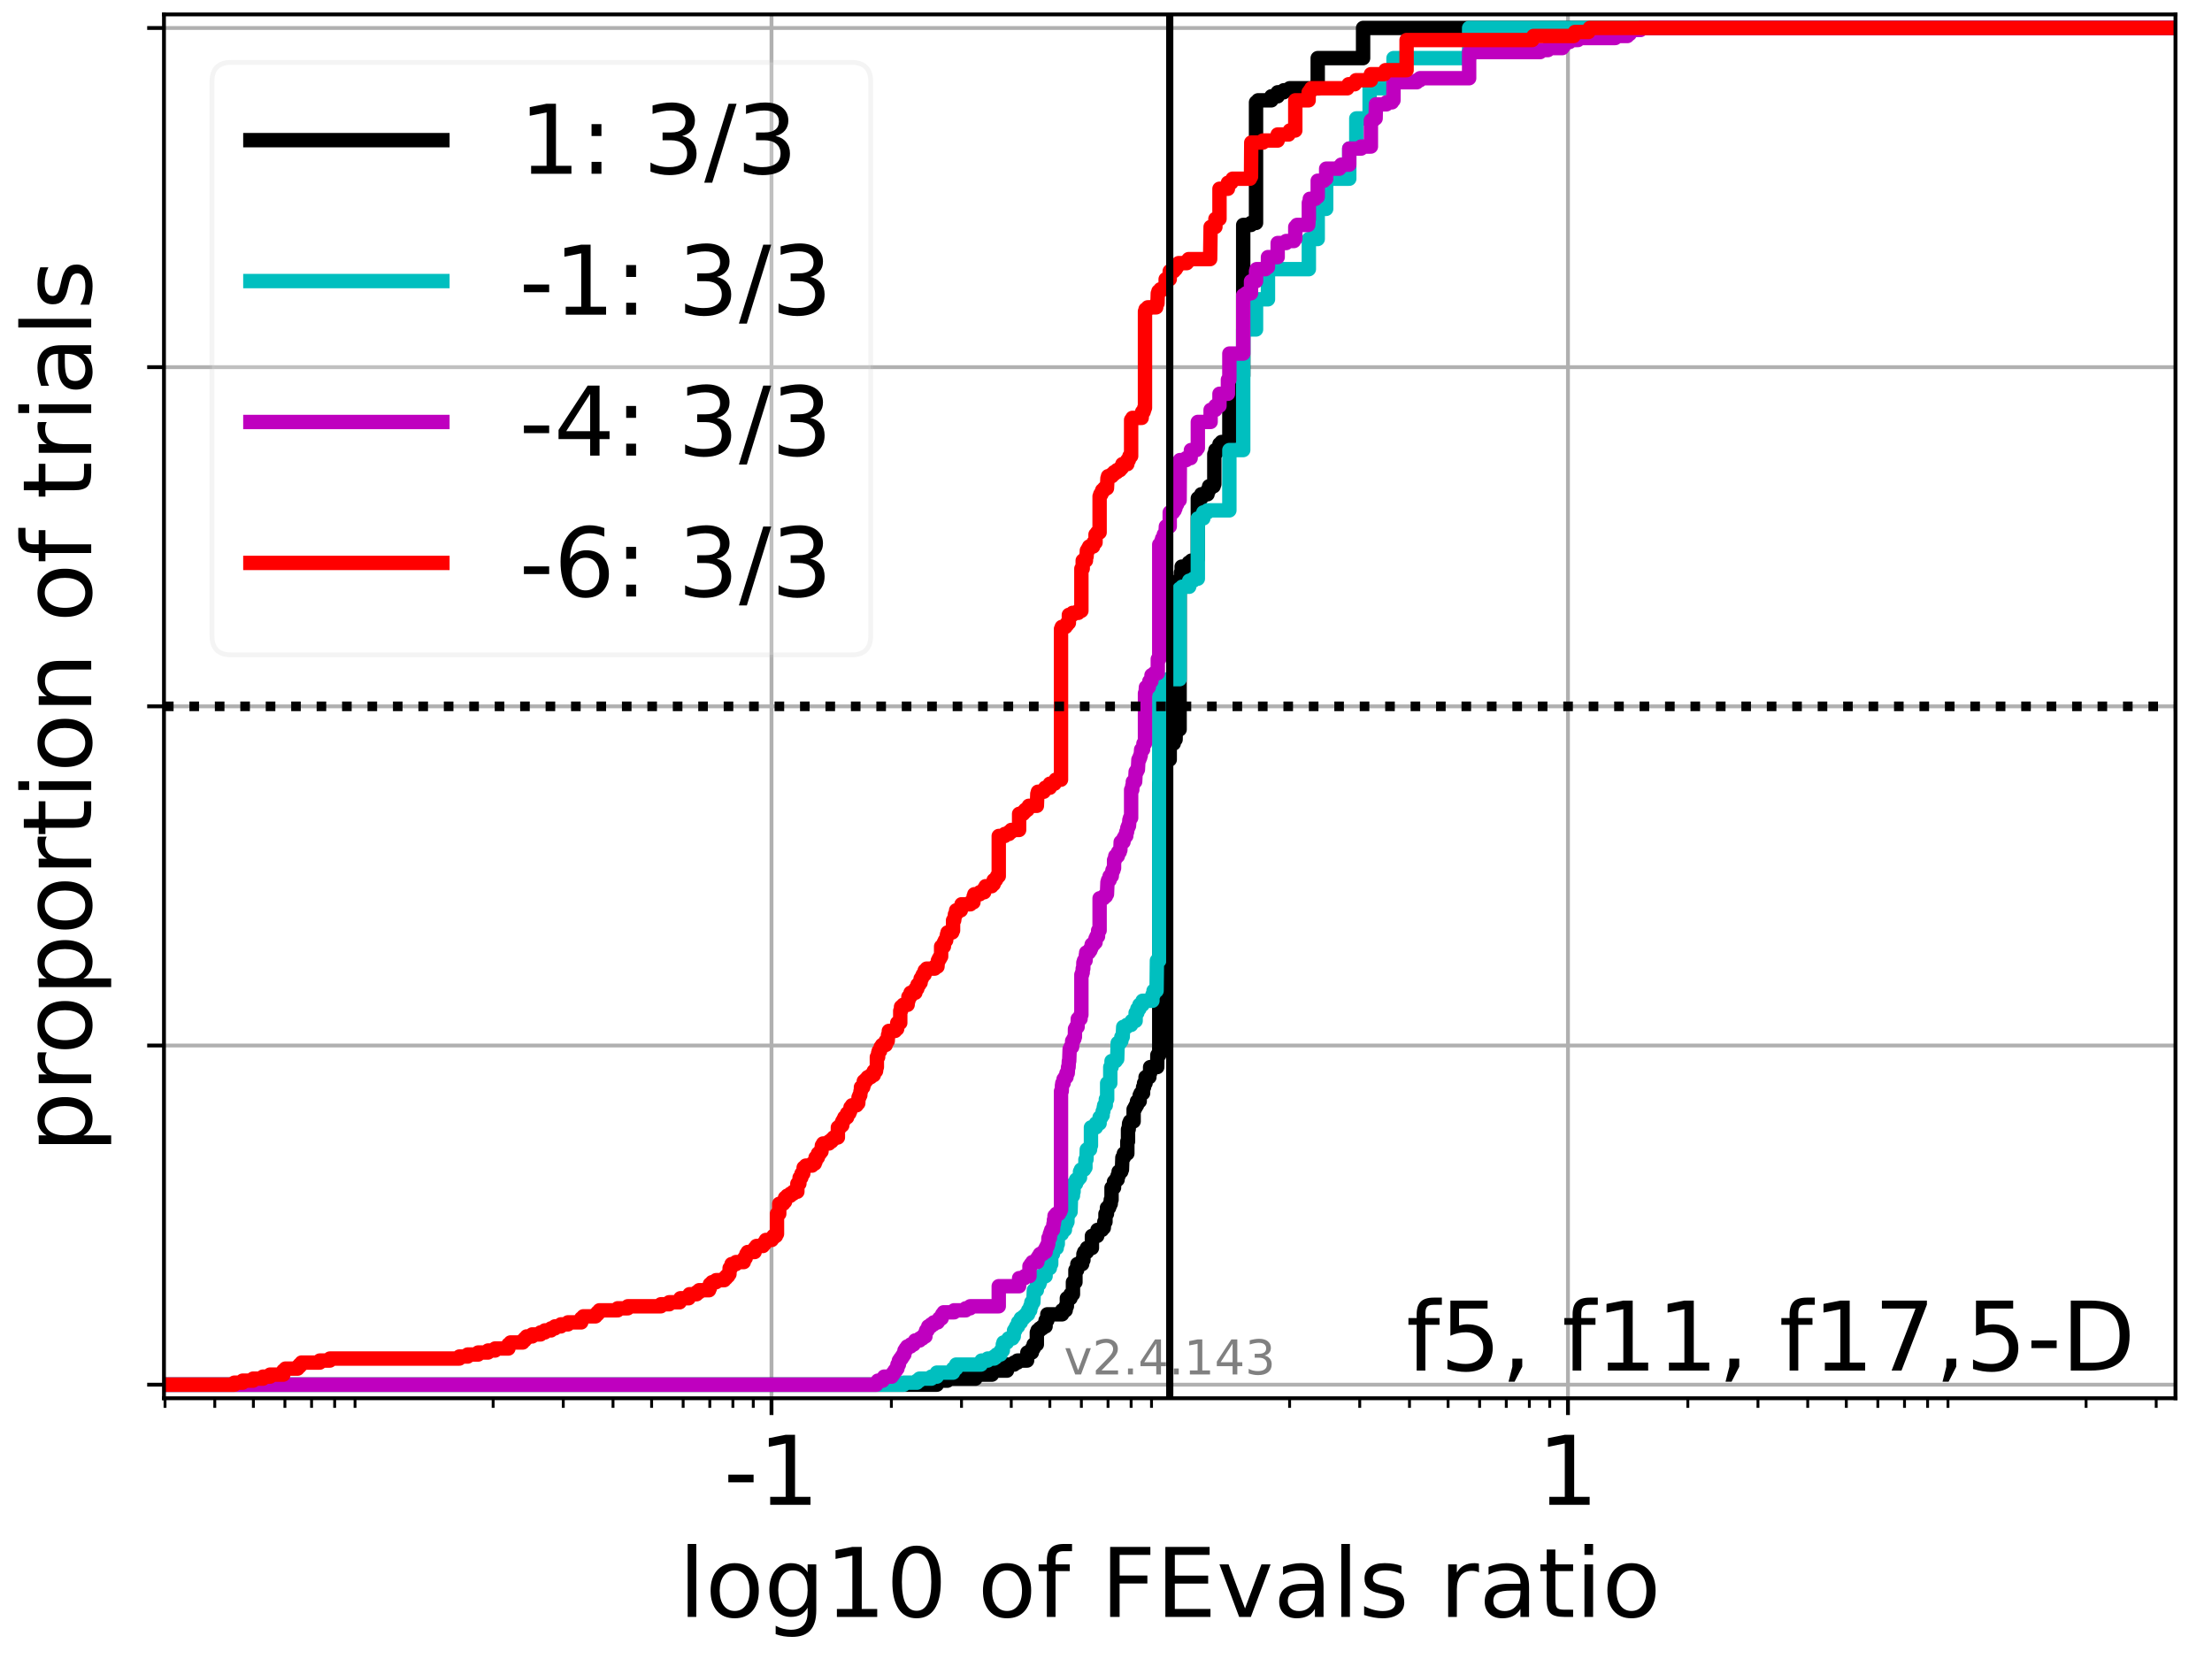 <?xml version="1.0" encoding="utf-8" standalone="no"?>
<!DOCTYPE svg PUBLIC "-//W3C//DTD SVG 1.1//EN"
  "http://www.w3.org/Graphics/SVG/1.1/DTD/svg11.dtd">
<!-- Created with matplotlib (https://matplotlib.org/) -->
<svg height="345.6pt" version="1.1" viewBox="0 0 460.8 345.6" width="460.8pt" xmlns="http://www.w3.org/2000/svg" xmlns:xlink="http://www.w3.org/1999/xlink">
 <defs>
  <style type="text/css">*{stroke-linecap:butt;stroke-linejoin:round;}</style>
 </defs>
 <g id="figure_1">
  <g id="patch_1">
   <path d="M 0 345.6 
L 460.8 345.6 
L 460.8 0 
L 0 0 
z
" style="fill:#ffffff;"/>
  </g>
  <g id="axes_1">
   <g id="patch_2">
    <path d="M 34.16 291.28 
L 453.192 291.28 
L 453.192 3 
L 34.16 3 
z
" style="fill:#ffffff;"/>
   </g>
   <g id="matplotlib.axis_1">
    <g id="xtick_1">
     <g id="line2d_1">
      <path clip-path="url(#p36a6493eab)" d="M 160.716 291.28 
L 160.716 3 
" style="fill:none;stroke:#b0b0b0;stroke-linecap:square;stroke-width:0.8;"/>
     </g>
     <g id="line2d_2">
      <defs>
       <path d="M 0 0 
L 0 3.5 
" id="m9e44e84974" style="stroke:#000000;stroke-width:0.8;"/>
      </defs>
      <g>
       <use style="stroke:#000000;stroke-width:0.8;" x="160.716" xlink:href="#m9e44e84974" y="291.28"/>
      </g>
     </g>
     <g id="text_1">
      <!-- -1 -->
      <g transform="translate(150.746 313.477)scale(0.2 -0.2)">
       <defs>
        <path d="M 4.891 31.391 
L 31.203 31.391 
L 31.203 23.391 
L 4.891 23.391 
z
" id="DejaVuSans-45"/>
        <path d="M 12.406 8.297 
L 28.516 8.297 
L 28.516 63.922 
L 10.984 60.406 
L 10.984 69.391 
L 28.422 72.906 
L 38.281 72.906 
L 38.281 8.297 
L 54.391 8.297 
L 54.391 0 
L 12.406 0 
z
" id="DejaVuSans-49"/>
       </defs>
       <use xlink:href="#DejaVuSans-45"/>
       <use x="36.084" xlink:href="#DejaVuSans-49"/>
      </g>
     </g>
    </g>
    <g id="xtick_2">
     <g id="line2d_3">
      <path clip-path="url(#p36a6493eab)" d="M 326.636 291.28 
L 326.636 3 
" style="fill:none;stroke:#b0b0b0;stroke-linecap:square;stroke-width:0.8;"/>
     </g>
     <g id="line2d_4">
      <g>
       <use style="stroke:#000000;stroke-width:0.8;" x="326.636" xlink:href="#m9e44e84974" y="291.28"/>
      </g>
     </g>
     <g id="text_2">
      <!-- 1 -->
      <g transform="translate(320.273 313.477)scale(0.2 -0.2)">
       <use xlink:href="#DejaVuSans-49"/>
      </g>
     </g>
    </g>
    <g id="xtick_3">
     <g id="line2d_5">
      <defs>
       <path d="M 0 0 
L 0 2 
" id="m0fdc65c77f" style="stroke:#000000;stroke-width:0.6;"/>
      </defs>
      <g>
       <use style="stroke:#000000;stroke-width:0.6;" x="34.378" xlink:href="#m0fdc65c77f" y="291.28"/>
      </g>
     </g>
    </g>
    <g id="xtick_4">
     <g id="line2d_6">
      <g>
       <use style="stroke:#000000;stroke-width:0.6;" x="44.743" xlink:href="#m0fdc65c77f" y="291.28"/>
      </g>
     </g>
    </g>
    <g id="xtick_5">
     <g id="line2d_7">
      <g>
       <use style="stroke:#000000;stroke-width:0.6;" x="52.783" xlink:href="#m0fdc65c77f" y="291.28"/>
      </g>
     </g>
    </g>
    <g id="xtick_6">
     <g id="line2d_8">
      <g>
       <use style="stroke:#000000;stroke-width:0.6;" x="59.352" xlink:href="#m0fdc65c77f" y="291.28"/>
      </g>
     </g>
    </g>
    <g id="xtick_7">
     <g id="line2d_9">
      <g>
       <use style="stroke:#000000;stroke-width:0.6;" x="64.906" xlink:href="#m0fdc65c77f" y="291.28"/>
      </g>
     </g>
    </g>
    <g id="xtick_8">
     <g id="line2d_10">
      <g>
       <use style="stroke:#000000;stroke-width:0.6;" x="69.717" xlink:href="#m0fdc65c77f" y="291.28"/>
      </g>
     </g>
    </g>
    <g id="xtick_9">
     <g id="line2d_11">
      <g>
       <use style="stroke:#000000;stroke-width:0.6;" x="73.96" xlink:href="#m0fdc65c77f" y="291.28"/>
      </g>
     </g>
    </g>
    <g id="xtick_10">
     <g id="line2d_12">
      <g>
       <use style="stroke:#000000;stroke-width:0.6;" x="102.73" xlink:href="#m0fdc65c77f" y="291.28"/>
      </g>
     </g>
    </g>
    <g id="xtick_11">
     <g id="line2d_13">
      <g>
       <use style="stroke:#000000;stroke-width:0.6;" x="117.338" xlink:href="#m0fdc65c77f" y="291.28"/>
      </g>
     </g>
    </g>
    <g id="xtick_12">
     <g id="line2d_14">
      <g>
       <use style="stroke:#000000;stroke-width:0.6;" x="127.703" xlink:href="#m0fdc65c77f" y="291.28"/>
      </g>
     </g>
    </g>
    <g id="xtick_13">
     <g id="line2d_15">
      <g>
       <use style="stroke:#000000;stroke-width:0.6;" x="135.743" xlink:href="#m0fdc65c77f" y="291.28"/>
      </g>
     </g>
    </g>
    <g id="xtick_14">
     <g id="line2d_16">
      <g>
       <use style="stroke:#000000;stroke-width:0.6;" x="142.312" xlink:href="#m0fdc65c77f" y="291.28"/>
      </g>
     </g>
    </g>
    <g id="xtick_15">
     <g id="line2d_17">
      <g>
       <use style="stroke:#000000;stroke-width:0.6;" x="147.865" xlink:href="#m0fdc65c77f" y="291.28"/>
      </g>
     </g>
    </g>
    <g id="xtick_16">
     <g id="line2d_18">
      <g>
       <use style="stroke:#000000;stroke-width:0.6;" x="152.676" xlink:href="#m0fdc65c77f" y="291.28"/>
      </g>
     </g>
    </g>
    <g id="xtick_17">
     <g id="line2d_19">
      <g>
       <use style="stroke:#000000;stroke-width:0.6;" x="156.92" xlink:href="#m0fdc65c77f" y="291.28"/>
      </g>
     </g>
    </g>
    <g id="xtick_18">
     <g id="line2d_20">
      <g>
       <use style="stroke:#000000;stroke-width:0.6;" x="185.69" xlink:href="#m0fdc65c77f" y="291.28"/>
      </g>
     </g>
    </g>
    <g id="xtick_19">
     <g id="line2d_21">
      <g>
       <use style="stroke:#000000;stroke-width:0.6;" x="200.298" xlink:href="#m0fdc65c77f" y="291.28"/>
      </g>
     </g>
    </g>
    <g id="xtick_20">
     <g id="line2d_22">
      <g>
       <use style="stroke:#000000;stroke-width:0.6;" x="210.663" xlink:href="#m0fdc65c77f" y="291.28"/>
      </g>
     </g>
    </g>
    <g id="xtick_21">
     <g id="line2d_23">
      <g>
       <use style="stroke:#000000;stroke-width:0.6;" x="218.703" xlink:href="#m0fdc65c77f" y="291.28"/>
      </g>
     </g>
    </g>
    <g id="xtick_22">
     <g id="line2d_24">
      <g>
       <use style="stroke:#000000;stroke-width:0.6;" x="225.271" xlink:href="#m0fdc65c77f" y="291.28"/>
      </g>
     </g>
    </g>
    <g id="xtick_23">
     <g id="line2d_25">
      <g>
       <use style="stroke:#000000;stroke-width:0.6;" x="230.825" xlink:href="#m0fdc65c77f" y="291.28"/>
      </g>
     </g>
    </g>
    <g id="xtick_24">
     <g id="line2d_26">
      <g>
       <use style="stroke:#000000;stroke-width:0.6;" x="235.636" xlink:href="#m0fdc65c77f" y="291.28"/>
      </g>
     </g>
    </g>
    <g id="xtick_25">
     <g id="line2d_27">
      <g>
       <use style="stroke:#000000;stroke-width:0.6;" x="239.88" xlink:href="#m0fdc65c77f" y="291.28"/>
      </g>
     </g>
    </g>
    <g id="xtick_26">
     <g id="line2d_28">
      <g>
       <use style="stroke:#000000;stroke-width:0.6;" x="268.649" xlink:href="#m0fdc65c77f" y="291.28"/>
      </g>
     </g>
    </g>
    <g id="xtick_27">
     <g id="line2d_29">
      <g>
       <use style="stroke:#000000;stroke-width:0.6;" x="283.258" xlink:href="#m0fdc65c77f" y="291.28"/>
      </g>
     </g>
    </g>
    <g id="xtick_28">
     <g id="line2d_30">
      <g>
       <use style="stroke:#000000;stroke-width:0.6;" x="293.623" xlink:href="#m0fdc65c77f" y="291.28"/>
      </g>
     </g>
    </g>
    <g id="xtick_29">
     <g id="line2d_31">
      <g>
       <use style="stroke:#000000;stroke-width:0.6;" x="301.662" xlink:href="#m0fdc65c77f" y="291.28"/>
      </g>
     </g>
    </g>
    <g id="xtick_30">
     <g id="line2d_32">
      <g>
       <use style="stroke:#000000;stroke-width:0.6;" x="308.231" xlink:href="#m0fdc65c77f" y="291.28"/>
      </g>
     </g>
    </g>
    <g id="xtick_31">
     <g id="line2d_33">
      <g>
       <use style="stroke:#000000;stroke-width:0.6;" x="313.785" xlink:href="#m0fdc65c77f" y="291.28"/>
      </g>
     </g>
    </g>
    <g id="xtick_32">
     <g id="line2d_34">
      <g>
       <use style="stroke:#000000;stroke-width:0.6;" x="318.596" xlink:href="#m0fdc65c77f" y="291.28"/>
      </g>
     </g>
    </g>
    <g id="xtick_33">
     <g id="line2d_35">
      <g>
       <use style="stroke:#000000;stroke-width:0.6;" x="322.84" xlink:href="#m0fdc65c77f" y="291.28"/>
      </g>
     </g>
    </g>
    <g id="xtick_34">
     <g id="line2d_36">
      <g>
       <use style="stroke:#000000;stroke-width:0.6;" x="351.609" xlink:href="#m0fdc65c77f" y="291.28"/>
      </g>
     </g>
    </g>
    <g id="xtick_35">
     <g id="line2d_37">
      <g>
       <use style="stroke:#000000;stroke-width:0.6;" x="366.218" xlink:href="#m0fdc65c77f" y="291.28"/>
      </g>
     </g>
    </g>
    <g id="xtick_36">
     <g id="line2d_38">
      <g>
       <use style="stroke:#000000;stroke-width:0.6;" x="376.583" xlink:href="#m0fdc65c77f" y="291.28"/>
      </g>
     </g>
    </g>
    <g id="xtick_37">
     <g id="line2d_39">
      <g>
       <use style="stroke:#000000;stroke-width:0.6;" x="384.622" xlink:href="#m0fdc65c77f" y="291.28"/>
      </g>
     </g>
    </g>
    <g id="xtick_38">
     <g id="line2d_40">
      <g>
       <use style="stroke:#000000;stroke-width:0.6;" x="391.191" xlink:href="#m0fdc65c77f" y="291.28"/>
      </g>
     </g>
    </g>
    <g id="xtick_39">
     <g id="line2d_41">
      <g>
       <use style="stroke:#000000;stroke-width:0.6;" x="396.745" xlink:href="#m0fdc65c77f" y="291.28"/>
      </g>
     </g>
    </g>
    <g id="xtick_40">
     <g id="line2d_42">
      <g>
       <use style="stroke:#000000;stroke-width:0.6;" x="401.556" xlink:href="#m0fdc65c77f" y="291.28"/>
      </g>
     </g>
    </g>
    <g id="xtick_41">
     <g id="line2d_43">
      <g>
       <use style="stroke:#000000;stroke-width:0.6;" x="405.8" xlink:href="#m0fdc65c77f" y="291.28"/>
      </g>
     </g>
    </g>
    <g id="xtick_42">
     <g id="line2d_44">
      <g>
       <use style="stroke:#000000;stroke-width:0.6;" x="434.569" xlink:href="#m0fdc65c77f" y="291.28"/>
      </g>
     </g>
    </g>
    <g id="xtick_43">
     <g id="line2d_45">
      <g>
       <use style="stroke:#000000;stroke-width:0.6;" x="449.178" xlink:href="#m0fdc65c77f" y="291.28"/>
      </g>
     </g>
    </g>
    <g id="text_3">
     <!-- log10 of FEvals ratio -->
     <g transform="translate(141.371 336.833)scale(0.2 -0.2)">
      <defs>
       <path d="M 9.422 75.984 
L 18.406 75.984 
L 18.406 0 
L 9.422 0 
z
" id="DejaVuSans-108"/>
       <path d="M 30.609 48.391 
Q 23.391 48.391 19.188 42.75 
Q 14.984 37.109 14.984 27.297 
Q 14.984 17.484 19.156 11.844 
Q 23.344 6.203 30.609 6.203 
Q 37.797 6.203 41.984 11.859 
Q 46.188 17.531 46.188 27.297 
Q 46.188 37.016 41.984 42.703 
Q 37.797 48.391 30.609 48.391 
z
M 30.609 56 
Q 42.328 56 49.016 48.375 
Q 55.719 40.766 55.719 27.297 
Q 55.719 13.875 49.016 6.219 
Q 42.328 -1.422 30.609 -1.422 
Q 18.844 -1.422 12.172 6.219 
Q 5.516 13.875 5.516 27.297 
Q 5.516 40.766 12.172 48.375 
Q 18.844 56 30.609 56 
z
" id="DejaVuSans-111"/>
       <path d="M 45.406 27.984 
Q 45.406 37.75 41.375 43.109 
Q 37.359 48.484 30.078 48.484 
Q 22.859 48.484 18.828 43.109 
Q 14.797 37.75 14.797 27.984 
Q 14.797 18.266 18.828 12.891 
Q 22.859 7.516 30.078 7.516 
Q 37.359 7.516 41.375 12.891 
Q 45.406 18.266 45.406 27.984 
z
M 54.391 6.781 
Q 54.391 -7.172 48.188 -13.984 
Q 42 -20.797 29.203 -20.797 
Q 24.469 -20.797 20.266 -20.094 
Q 16.062 -19.391 12.109 -17.922 
L 12.109 -9.188 
Q 16.062 -11.328 19.922 -12.344 
Q 23.781 -13.375 27.781 -13.375 
Q 36.625 -13.375 41.016 -8.766 
Q 45.406 -4.156 45.406 5.172 
L 45.406 9.625 
Q 42.625 4.781 38.281 2.391 
Q 33.938 0 27.875 0 
Q 17.828 0 11.672 7.656 
Q 5.516 15.328 5.516 27.984 
Q 5.516 40.672 11.672 48.328 
Q 17.828 56 27.875 56 
Q 33.938 56 38.281 53.609 
Q 42.625 51.219 45.406 46.391 
L 45.406 54.688 
L 54.391 54.688 
z
" id="DejaVuSans-103"/>
       <path d="M 31.781 66.406 
Q 24.172 66.406 20.328 58.906 
Q 16.5 51.422 16.5 36.375 
Q 16.5 21.391 20.328 13.891 
Q 24.172 6.391 31.781 6.391 
Q 39.453 6.391 43.281 13.891 
Q 47.125 21.391 47.125 36.375 
Q 47.125 51.422 43.281 58.906 
Q 39.453 66.406 31.781 66.406 
z
M 31.781 74.219 
Q 44.047 74.219 50.516 64.516 
Q 56.984 54.828 56.984 36.375 
Q 56.984 17.969 50.516 8.266 
Q 44.047 -1.422 31.781 -1.422 
Q 19.531 -1.422 13.062 8.266 
Q 6.594 17.969 6.594 36.375 
Q 6.594 54.828 13.062 64.516 
Q 19.531 74.219 31.781 74.219 
z
" id="DejaVuSans-48"/>
       <path id="DejaVuSans-32"/>
       <path d="M 37.109 75.984 
L 37.109 68.5 
L 28.516 68.5 
Q 23.688 68.5 21.797 66.547 
Q 19.922 64.594 19.922 59.516 
L 19.922 54.688 
L 34.719 54.688 
L 34.719 47.703 
L 19.922 47.703 
L 19.922 0 
L 10.891 0 
L 10.891 47.703 
L 2.297 47.703 
L 2.297 54.688 
L 10.891 54.688 
L 10.891 58.5 
Q 10.891 67.625 15.141 71.797 
Q 19.391 75.984 28.609 75.984 
z
" id="DejaVuSans-102"/>
       <path d="M 9.812 72.906 
L 51.703 72.906 
L 51.703 64.594 
L 19.672 64.594 
L 19.672 43.109 
L 48.578 43.109 
L 48.578 34.812 
L 19.672 34.812 
L 19.672 0 
L 9.812 0 
z
" id="DejaVuSans-70"/>
       <path d="M 9.812 72.906 
L 55.906 72.906 
L 55.906 64.594 
L 19.672 64.594 
L 19.672 43.016 
L 54.391 43.016 
L 54.391 34.719 
L 19.672 34.719 
L 19.672 8.297 
L 56.781 8.297 
L 56.781 0 
L 9.812 0 
z
" id="DejaVuSans-69"/>
       <path d="M 2.984 54.688 
L 12.5 54.688 
L 29.594 8.797 
L 46.688 54.688 
L 56.203 54.688 
L 35.688 0 
L 23.484 0 
z
" id="DejaVuSans-118"/>
       <path d="M 34.281 27.484 
Q 23.391 27.484 19.188 25 
Q 14.984 22.516 14.984 16.5 
Q 14.984 11.719 18.141 8.906 
Q 21.297 6.109 26.703 6.109 
Q 34.188 6.109 38.703 11.406 
Q 43.219 16.703 43.219 25.484 
L 43.219 27.484 
z
M 52.203 31.203 
L 52.203 0 
L 43.219 0 
L 43.219 8.297 
Q 40.141 3.328 35.547 0.953 
Q 30.953 -1.422 24.312 -1.422 
Q 15.922 -1.422 10.953 3.297 
Q 6 8.016 6 15.922 
Q 6 25.141 12.172 29.828 
Q 18.359 34.516 30.609 34.516 
L 43.219 34.516 
L 43.219 35.406 
Q 43.219 41.609 39.141 45 
Q 35.062 48.391 27.688 48.391 
Q 23 48.391 18.547 47.266 
Q 14.109 46.141 10.016 43.891 
L 10.016 52.203 
Q 14.938 54.109 19.578 55.047 
Q 24.219 56 28.609 56 
Q 40.484 56 46.344 49.844 
Q 52.203 43.703 52.203 31.203 
z
" id="DejaVuSans-97"/>
       <path d="M 44.281 53.078 
L 44.281 44.578 
Q 40.484 46.531 36.375 47.5 
Q 32.281 48.484 27.875 48.484 
Q 21.188 48.484 17.844 46.438 
Q 14.5 44.391 14.5 40.281 
Q 14.5 37.156 16.891 35.375 
Q 19.281 33.594 26.516 31.984 
L 29.594 31.297 
Q 39.156 29.25 43.188 25.516 
Q 47.219 21.781 47.219 15.094 
Q 47.219 7.469 41.188 3.016 
Q 35.156 -1.422 24.609 -1.422 
Q 20.219 -1.422 15.453 -0.562 
Q 10.688 0.297 5.422 2 
L 5.422 11.281 
Q 10.406 8.688 15.234 7.391 
Q 20.062 6.109 24.812 6.109 
Q 31.156 6.109 34.562 8.281 
Q 37.984 10.453 37.984 14.406 
Q 37.984 18.062 35.516 20.016 
Q 33.062 21.969 24.703 23.781 
L 21.578 24.516 
Q 13.234 26.266 9.516 29.906 
Q 5.812 33.547 5.812 39.891 
Q 5.812 47.609 11.281 51.797 
Q 16.75 56 26.812 56 
Q 31.781 56 36.172 55.266 
Q 40.578 54.547 44.281 53.078 
z
" id="DejaVuSans-115"/>
       <path d="M 41.109 46.297 
Q 39.594 47.172 37.812 47.578 
Q 36.031 48 33.891 48 
Q 26.266 48 22.188 43.047 
Q 18.109 38.094 18.109 28.812 
L 18.109 0 
L 9.078 0 
L 9.078 54.688 
L 18.109 54.688 
L 18.109 46.188 
Q 20.953 51.172 25.484 53.578 
Q 30.031 56 36.531 56 
Q 37.453 56 38.578 55.875 
Q 39.703 55.766 41.062 55.516 
z
" id="DejaVuSans-114"/>
       <path d="M 18.312 70.219 
L 18.312 54.688 
L 36.812 54.688 
L 36.812 47.703 
L 18.312 47.703 
L 18.312 18.016 
Q 18.312 11.328 20.141 9.422 
Q 21.969 7.516 27.594 7.516 
L 36.812 7.516 
L 36.812 0 
L 27.594 0 
Q 17.188 0 13.234 3.875 
Q 9.281 7.766 9.281 18.016 
L 9.281 47.703 
L 2.688 47.703 
L 2.688 54.688 
L 9.281 54.688 
L 9.281 70.219 
z
" id="DejaVuSans-116"/>
       <path d="M 9.422 54.688 
L 18.406 54.688 
L 18.406 0 
L 9.422 0 
z
M 9.422 75.984 
L 18.406 75.984 
L 18.406 64.594 
L 9.422 64.594 
z
" id="DejaVuSans-105"/>
      </defs>
      <use xlink:href="#DejaVuSans-108"/>
      <use x="27.783" xlink:href="#DejaVuSans-111"/>
      <use x="88.965" xlink:href="#DejaVuSans-103"/>
      <use x="152.441" xlink:href="#DejaVuSans-49"/>
      <use x="216.064" xlink:href="#DejaVuSans-48"/>
      <use x="279.688" xlink:href="#DejaVuSans-32"/>
      <use x="311.475" xlink:href="#DejaVuSans-111"/>
      <use x="372.656" xlink:href="#DejaVuSans-102"/>
      <use x="407.861" xlink:href="#DejaVuSans-32"/>
      <use x="439.648" xlink:href="#DejaVuSans-70"/>
      <use x="497.168" xlink:href="#DejaVuSans-69"/>
      <use x="560.352" xlink:href="#DejaVuSans-118"/>
      <use x="619.531" xlink:href="#DejaVuSans-97"/>
      <use x="680.811" xlink:href="#DejaVuSans-108"/>
      <use x="708.594" xlink:href="#DejaVuSans-115"/>
      <use x="760.693" xlink:href="#DejaVuSans-32"/>
      <use x="792.48" xlink:href="#DejaVuSans-114"/>
      <use x="833.594" xlink:href="#DejaVuSans-97"/>
      <use x="894.873" xlink:href="#DejaVuSans-116"/>
      <use x="934.082" xlink:href="#DejaVuSans-105"/>
      <use x="961.865" xlink:href="#DejaVuSans-111"/>
     </g>
    </g>
   </g>
   <g id="matplotlib.axis_2">
    <g id="ytick_1">
     <g id="line2d_46">
      <path clip-path="url(#p36a6493eab)" d="M 34.16 288.454 
L 453.192 288.454 
" style="fill:none;stroke:#b0b0b0;stroke-linecap:square;stroke-width:0.8;"/>
     </g>
     <g id="line2d_47">
      <defs>
       <path d="M 0 0 
L -3.5 0 
" id="mc470fafaa5" style="stroke:#000000;stroke-width:0.8;"/>
      </defs>
      <g>
       <use style="stroke:#000000;stroke-width:0.8;" x="34.16" xlink:href="#mc470fafaa5" y="288.454"/>
      </g>
     </g>
    </g>
    <g id="ytick_2">
     <g id="line2d_48">
      <path clip-path="url(#p36a6493eab)" d="M 34.16 217.797 
L 453.192 217.797 
" style="fill:none;stroke:#b0b0b0;stroke-linecap:square;stroke-width:0.8;"/>
     </g>
     <g id="line2d_49">
      <g>
       <use style="stroke:#000000;stroke-width:0.8;" x="34.16" xlink:href="#mc470fafaa5" y="217.797"/>
      </g>
     </g>
    </g>
    <g id="ytick_3">
     <g id="line2d_50">
      <path clip-path="url(#p36a6493eab)" d="M 34.16 147.14 
L 453.192 147.14 
" style="fill:none;stroke:#b0b0b0;stroke-linecap:square;stroke-width:0.8;"/>
     </g>
     <g id="line2d_51">
      <g>
       <use style="stroke:#000000;stroke-width:0.8;" x="34.16" xlink:href="#mc470fafaa5" y="147.14"/>
      </g>
     </g>
    </g>
    <g id="ytick_4">
     <g id="line2d_52">
      <path clip-path="url(#p36a6493eab)" d="M 34.16 76.483 
L 453.192 76.483 
" style="fill:none;stroke:#b0b0b0;stroke-linecap:square;stroke-width:0.8;"/>
     </g>
     <g id="line2d_53">
      <g>
       <use style="stroke:#000000;stroke-width:0.8;" x="34.16" xlink:href="#mc470fafaa5" y="76.483"/>
      </g>
     </g>
    </g>
    <g id="ytick_5">
     <g id="line2d_54">
      <path clip-path="url(#p36a6493eab)" d="M 34.16 5.826 
L 453.192 5.826 
" style="fill:none;stroke:#b0b0b0;stroke-linecap:square;stroke-width:0.8;"/>
     </g>
     <g id="line2d_55">
      <g>
       <use style="stroke:#000000;stroke-width:0.8;" x="34.16" xlink:href="#mc470fafaa5" y="5.826"/>
      </g>
     </g>
    </g>
    <g id="text_4">
     <!-- proportion of trials -->
     <g transform="translate(19.001 240.146)rotate(-90)scale(0.2 -0.2)">
      <defs>
       <path d="M 18.109 8.203 
L 18.109 -20.797 
L 9.078 -20.797 
L 9.078 54.688 
L 18.109 54.688 
L 18.109 46.391 
Q 20.953 51.266 25.266 53.625 
Q 29.594 56 35.594 56 
Q 45.562 56 51.781 48.094 
Q 58.016 40.188 58.016 27.297 
Q 58.016 14.406 51.781 6.484 
Q 45.562 -1.422 35.594 -1.422 
Q 29.594 -1.422 25.266 0.953 
Q 20.953 3.328 18.109 8.203 
z
M 48.688 27.297 
Q 48.688 37.203 44.609 42.844 
Q 40.531 48.484 33.406 48.484 
Q 26.266 48.484 22.188 42.844 
Q 18.109 37.203 18.109 27.297 
Q 18.109 17.391 22.188 11.75 
Q 26.266 6.109 33.406 6.109 
Q 40.531 6.109 44.609 11.75 
Q 48.688 17.391 48.688 27.297 
z
" id="DejaVuSans-112"/>
       <path d="M 54.891 33.016 
L 54.891 0 
L 45.906 0 
L 45.906 32.719 
Q 45.906 40.484 42.875 44.328 
Q 39.844 48.188 33.797 48.188 
Q 26.516 48.188 22.312 43.547 
Q 18.109 38.922 18.109 30.906 
L 18.109 0 
L 9.078 0 
L 9.078 54.688 
L 18.109 54.688 
L 18.109 46.188 
Q 21.344 51.125 25.703 53.562 
Q 30.078 56 35.797 56 
Q 45.219 56 50.047 50.172 
Q 54.891 44.344 54.891 33.016 
z
" id="DejaVuSans-110"/>
      </defs>
      <use xlink:href="#DejaVuSans-112"/>
      <use x="63.477" xlink:href="#DejaVuSans-114"/>
      <use x="102.34" xlink:href="#DejaVuSans-111"/>
      <use x="163.521" xlink:href="#DejaVuSans-112"/>
      <use x="226.998" xlink:href="#DejaVuSans-111"/>
      <use x="288.18" xlink:href="#DejaVuSans-114"/>
      <use x="329.293" xlink:href="#DejaVuSans-116"/>
      <use x="368.502" xlink:href="#DejaVuSans-105"/>
      <use x="396.285" xlink:href="#DejaVuSans-111"/>
      <use x="457.467" xlink:href="#DejaVuSans-110"/>
      <use x="520.846" xlink:href="#DejaVuSans-32"/>
      <use x="552.633" xlink:href="#DejaVuSans-111"/>
      <use x="613.814" xlink:href="#DejaVuSans-102"/>
      <use x="649.02" xlink:href="#DejaVuSans-32"/>
      <use x="680.807" xlink:href="#DejaVuSans-116"/>
      <use x="720.016" xlink:href="#DejaVuSans-114"/>
      <use x="761.129" xlink:href="#DejaVuSans-105"/>
      <use x="788.912" xlink:href="#DejaVuSans-97"/>
      <use x="850.191" xlink:href="#DejaVuSans-108"/>
      <use x="877.975" xlink:href="#DejaVuSans-115"/>
     </g>
    </g>
   </g>
   <g id="line2d_56">
    <path clip-path="url(#p36a6493eab)" d="M 34.16 288.454 
L 195.165 288.454 
L 195.165 287.616 
L 197.349 287.616 
L 197.349 287.198 
L 203.204 287.198 
L 203.204 286.36 
L 206.638 286.36 
L 206.638 285.523 
L 209.773 285.523 
L 209.773 284.267 
L 211.244 284.267 
L 211.244 283.848 
L 211.958 283.848 
L 211.958 283.429 
L 213.962 283.429 
L 214.017 281.754 
L 214.963 281.754 
L 214.963 280.917 
L 215.327 280.917 
L 215.327 280.08 
L 215.992 280.08 
L 215.992 277.567 
L 216.146 277.567 
L 216.146 277.149 
L 216.591 277.149 
L 216.591 276.73 
L 217.147 276.73 
L 217.147 276.311 
L 217.813 276.311 
L 217.813 275.055 
L 218.177 275.055 
L 218.177 273.799 
L 221.247 273.799 
L 221.247 272.962 
L 222.002 272.962 
L 222.002 272.124 
L 222.249 272.124 
L 222.249 270.449 
L 223.003 270.449 
L 223.003 269.612 
L 223.514 269.612 
L 223.514 267.1 
L 224.032 267.1 
L 224.032 264.587 
L 224.382 264.587 
L 224.434 263.331 
L 225.436 263.331 
L 225.436 262.494 
L 225.698 262.494 
L 225.698 261.238 
L 225.853 261.238 
L 225.853 260.819 
L 226.436 260.819 
L 226.436 259.982 
L 227.466 259.982 
L 227.466 257.469 
L 228.571 257.469 
L 228.625 256.213 
L 229.571 256.213 
L 229.571 255.795 
L 229.936 255.795 
L 230.041 254.538 
L 230.289 254.538 
L 230.289 252.864 
L 230.601 252.864 
L 230.601 251.607 
L 231.042 251.607 
L 231.042 251.189 
L 231.2 251.189 
L 231.2 250.77 
L 231.393 250.77 
L 231.393 249.933 
L 231.553 249.933 
L 231.553 247.42 
L 232.072 247.42 
L 232.072 246.164 
L 232.421 246.164 
L 232.421 245.746 
L 232.814 245.746 
L 232.814 244.908 
L 233.031 244.908 
L 233.031 244.071 
L 233.577 244.071 
L 233.577 243.652 
L 233.723 243.652 
L 233.815 241.14 
L 234.124 241.14 
L 234.124 240.302 
L 234.844 240.302 
L 234.844 237.79 
L 234.987 237.79 
L 234.987 235.278 
L 235.125 235.278 
L 235.215 234.022 
L 235.389 234.022 
L 235.389 233.603 
L 236.155 233.603 
L 236.155 231.091 
L 236.39 231.091 
L 236.39 230.672 
L 236.61 230.672 
L 236.61 230.253 
L 236.858 230.253 
L 236.858 229.416 
L 237.419 229.416 
L 237.419 228.16 
L 237.611 228.16 
L 237.611 227.741 
L 238.122 227.741 
L 238.122 226.485 
L 238.329 226.485 
L 238.329 225.648 
L 238.641 225.648 
L 238.641 224.392 
L 239.432 224.392 
L 239.432 223.554 
L 239.593 223.554 
L 239.593 222.298 
L 241.07 222.298 
L 241.101 219.786 
L 241.492 219.786 
L 241.492 163.26 
L 242.366 163.26 
L 242.412 159.073 
L 242.866 159.073 
L 242.866 158.236 
L 243.676 158.236 
L 243.676 154.886 
L 244.504 154.886 
L 244.504 154.049 
L 244.897 154.049 
L 244.94 151.955 
L 245.735 151.955 
L 245.735 120.552 
L 246.001 120.552 
L 246.001 119.296 
L 246.162 119.296 
L 246.162 118.04 
L 247.472 118.04 
L 247.472 117.621 
L 247.639 117.621 
L 247.639 117.202 
L 248.186 117.202 
L 248.186 116.784 
L 249.11 116.784 
L 249.11 116.365 
L 249.531 116.365 
L 249.531 103.804 
L 250.245 103.804 
L 250.245 102.966 
L 251.555 102.966 
L 251.555 102.129 
L 251.883 102.129 
L 251.883 101.292 
L 252.819 101.292 
L 252.819 100.873 
L 252.965 100.873 
L 252.965 94.592 
L 253.193 94.592 
L 253.193 93.755 
L 254.041 93.755 
L 254.041 92.499 
L 254.457 92.499 
L 254.457 92.08 
L 255.679 92.08 
L 255.679 91.661 
L 256.1 91.661 
L 256.1 79.1 
L 257.475 79.1 
L 257.475 78.263 
L 258.984 78.263 
L 258.984 46.86 
L 260.61 46.86 
L 260.61 46.441 
L 261.654 46.441 
L 261.654 21.318 
L 262.081 21.318 
L 262.081 20.9 
L 264.853 20.9 
L 264.853 20.062 
L 266.164 20.062 
L 266.164 19.225 
L 267.428 19.225 
L 267.428 18.806 
L 268.649 18.806 
L 268.649 18.387 
L 274.505 18.387 
L 274.505 12.107 
L 283.958 12.107 
L 283.958 5.826 
L 453.192 5.826 
L 453.192 5.826 
" style="fill:none;stroke:#000000;stroke-linecap:square;stroke-width:3;"/>
   </g>
   <g id="line2d_57">
    <path clip-path="url(#p36a6493eab)" style="fill:none;stroke:#000000;stroke-linecap:square;stroke-width:3;"/>
   </g>
   <g id="line2d_58">
    <path clip-path="url(#p36a6493eab)" d="M 34.16 288.454 
L 188.256 288.454 
L 188.256 288.035 
L 191.019 288.035 
L 191.019 287.616 
L 191.545 287.616 
L 191.545 287.198 
L 194.012 287.198 
L 194.012 286.779 
L 195.165 286.779 
L 195.165 285.941 
L 198.54 285.941 
L 198.54 285.104 
L 199.189 285.104 
L 199.189 284.267 
L 204.335 284.267 
L 204.335 283.848 
L 204.471 283.848 
L 204.471 283.429 
L 205.748 283.429 
L 205.748 283.011 
L 207.098 283.011 
L 207.098 282.592 
L 207.624 282.592 
L 207.624 282.173 
L 208.418 282.173 
L 208.511 281.336 
L 208.905 281.336 
L 208.905 280.08 
L 209.037 280.08 
L 209.037 279.661 
L 209.773 279.661 
L 209.773 279.242 
L 210.091 279.242 
L 210.091 278.823 
L 210.904 278.823 
L 210.904 278.405 
L 211.181 278.405 
L 211.244 277.149 
L 211.504 277.149 
L 211.504 276.73 
L 211.707 276.73 
L 211.707 276.311 
L 212.085 276.311 
L 212.085 275.474 
L 212.657 275.474 
L 212.657 274.636 
L 213.229 274.636 
L 213.229 274.218 
L 213.667 274.218 
L 213.667 273.799 
L 214.174 273.799 
L 214.193 272.962 
L 214.619 272.962 
L 214.619 272.124 
L 214.848 272.124 
L 214.848 271.287 
L 215.269 271.287 
L 215.374 268.774 
L 215.992 268.774 
L 216.033 267.518 
L 216.518 267.518 
L 216.518 267.1 
L 216.66 267.1 
L 216.682 265.844 
L 217.813 265.844 
L 217.841 264.169 
L 218.703 264.169 
L 218.703 263.331 
L 218.985 263.331 
L 218.994 261.238 
L 219.352 261.238 
L 219.421 259.982 
L 220.138 259.982 
L 220.138 259.144 
L 220.357 259.144 
L 220.357 257.469 
L 220.551 257.469 
L 220.551 257.051 
L 221.188 257.051 
L 221.188 256.213 
L 221.838 256.213 
L 221.838 255.376 
L 221.964 255.376 
L 221.964 254.957 
L 222.184 254.957 
L 222.184 254.538 
L 222.37 254.538 
L 222.37 252.864 
L 222.71 252.864 
L 222.71 252.445 
L 223.019 252.445 
L 223.12 249.095 
L 223.514 249.095 
L 223.514 248.258 
L 223.646 248.258 
L 223.646 246.583 
L 224.163 246.583 
L 224.163 245.746 
L 224.634 245.746 
L 224.634 245.327 
L 224.984 245.327 
L 224.984 244.071 
L 225.177 244.071 
L 225.177 243.652 
L 225.853 243.652 
L 225.853 243.233 
L 226.113 243.233 
L 226.113 241.559 
L 226.33 241.559 
L 226.397 239.465 
L 227.079 239.465 
L 227.119 238.628 
L 227.266 238.628 
L 227.266 234.859 
L 228.301 234.859 
L 228.301 234.022 
L 229.067 234.022 
L 229.067 232.766 
L 229.445 232.766 
L 229.445 232.347 
L 229.705 232.347 
L 229.705 231.51 
L 229.842 231.51 
L 229.936 230.672 
L 230.022 230.672 
L 230.022 230.253 
L 230.354 230.253 
L 230.368 228.997 
L 230.641 228.997 
L 230.641 225.648 
L 231.29 225.648 
L 231.29 222.298 
L 231.553 222.298 
L 231.553 221.042 
L 232.421 221.042 
L 232.421 220.623 
L 232.735 220.623 
L 232.835 217.273 
L 233.311 217.273 
L 233.311 216.855 
L 233.603 216.855 
L 233.603 216.017 
L 233.878 216.017 
L 233.988 213.924 
L 234.747 213.924 
L 234.747 213.505 
L 235.636 213.505 
L 235.636 213.086 
L 235.778 213.086 
L 235.778 212.668 
L 236.572 212.668 
L 236.572 210.993 
L 236.931 210.993 
L 236.931 210.155 
L 237.364 210.155 
L 237.364 209.318 
L 238.013 209.318 
L 238.013 208.481 
L 240.07 208.481 
L 240.07 207.225 
L 240.306 207.225 
L 240.306 206.387 
L 240.938 206.387 
L 241.006 200.106 
L 241.492 200.106 
L 241.492 143.581 
L 241.874 143.581 
L 241.874 141.906 
L 243.295 141.906 
L 243.295 141.487 
L 245.735 141.487 
L 245.735 122.646 
L 246.238 122.646 
L 246.238 122.227 
L 247.728 122.227 
L 247.728 120.971 
L 248.597 120.971 
L 248.597 120.552 
L 249.531 120.552 
L 249.531 107.991 
L 250.671 107.991 
L 250.671 106.735 
L 251.539 106.735 
L 251.539 106.316 
L 256.1 106.316 
L 256.1 93.755 
L 258.984 93.755 
L 258.984 68.632 
L 261.654 68.632 
L 261.654 62.352 
L 264.14 62.352 
L 264.14 56.071 
L 272.657 56.071 
L 272.657 49.791 
L 274.505 49.791 
L 274.505 43.51 
L 276.263 43.51 
L 276.263 37.229 
L 281.074 37.229 
L 281.074 30.949 
L 282.544 30.949 
L 282.544 24.668 
L 285.317 24.668 
L 285.317 18.387 
L 290.295 18.387 
L 290.295 12.107 
L 306.047 12.107 
L 306.047 5.826 
L 453.192 5.826 
L 453.192 5.826 
" style="fill:none;stroke:#00bfbf;stroke-linecap:square;stroke-width:3;"/>
   </g>
   <g id="line2d_59">
    <path clip-path="url(#p36a6493eab)" style="fill:none;stroke:#00bfbf;stroke-linecap:square;stroke-width:3;"/>
   </g>
   <g id="line2d_60">
    <path clip-path="url(#p36a6493eab)" d="M 34.16 288.454 
L 182.56 288.454 
L 182.56 288.035 
L 182.867 288.035 
L 182.867 287.616 
L 183.87 287.616 
L 183.87 287.198 
L 184.178 287.198 
L 184.178 286.779 
L 185.751 286.779 
L 185.751 286.36 
L 186.058 286.36 
L 186.058 285.941 
L 186.356 285.941 
L 186.356 285.523 
L 186.663 285.523 
L 186.663 285.104 
L 186.952 285.104 
L 186.952 284.267 
L 187.259 284.267 
L 187.259 283.429 
L 187.538 283.429 
L 187.538 283.011 
L 187.845 283.011 
L 187.845 282.592 
L 188.114 282.592 
L 188.114 282.173 
L 188.39 282.173 
L 188.421 281.336 
L 188.681 281.336 
L 188.681 280.917 
L 188.989 280.917 
L 188.989 280.498 
L 189.701 280.498 
L 189.701 280.08 
L 190.332 280.08 
L 190.332 279.661 
L 190.639 279.661 
L 190.639 279.242 
L 191.581 279.242 
L 191.581 278.823 
L 192.186 278.823 
L 192.186 278.405 
L 192.782 278.405 
L 192.782 277.567 
L 192.925 277.567 
L 192.925 277.149 
L 193.232 277.149 
L 193.232 276.73 
L 193.368 276.73 
L 193.368 276.311 
L 193.944 276.311 
L 193.944 275.893 
L 194.512 275.893 
L 194.512 275.474 
L 195.344 275.474 
L 195.344 275.055 
L 195.651 275.055 
L 195.651 274.636 
L 196.162 274.636 
L 196.268 273.799 
L 196.575 273.799 
L 196.575 273.38 
L 198.755 273.38 
L 198.755 272.962 
L 201.174 272.962 
L 201.174 272.543 
L 202.098 272.543 
L 202.098 272.124 
L 208.057 272.124 
L 208.057 267.937 
L 212.301 267.937 
L 212.301 266.262 
L 213.436 266.262 
L 213.436 265.844 
L 214.459 265.844 
L 214.459 263.75 
L 214.746 263.75 
L 214.746 263.331 
L 215.057 263.331 
L 215.057 262.913 
L 216.097 262.913 
L 216.097 262.075 
L 216.367 262.075 
L 216.367 261.656 
L 216.626 261.656 
L 216.626 261.238 
L 217.232 261.238 
L 217.232 260.819 
L 217.827 260.819 
L 217.827 259.982 
L 218.041 259.982 
L 218.041 259.563 
L 218.247 259.563 
L 218.247 259.144 
L 218.371 259.144 
L 218.413 257.888 
L 218.703 257.888 
L 218.703 257.051 
L 218.853 257.051 
L 218.853 256.632 
L 218.99 256.632 
L 218.99 256.213 
L 219.352 256.213 
L 219.449 254.957 
L 219.546 254.957 
L 219.557 254.12 
L 219.681 254.12 
L 219.681 253.282 
L 220.034 253.282 
L 220.034 252.864 
L 220.611 252.864 
L 220.611 252.445 
L 220.857 252.445 
L 220.857 252.026 
L 221.028 252.026 
L 221.028 227.322 
L 221.178 227.322 
L 221.232 226.066 
L 221.296 226.066 
L 221.296 225.648 
L 221.561 225.648 
L 221.561 224.81 
L 221.838 224.81 
L 221.838 224.392 
L 222.167 224.392 
L 222.167 223.554 
L 222.433 223.554 
L 222.499 222.298 
L 222.606 222.298 
L 222.666 221.042 
L 222.737 221.042 
L 222.829 218.53 
L 223.019 218.53 
L 223.019 218.111 
L 223.342 218.111 
L 223.348 216.855 
L 223.595 216.855 
L 223.595 216.436 
L 223.801 216.436 
L 223.801 216.017 
L 223.924 216.017 
L 223.938 214.343 
L 224.163 214.343 
L 224.163 213.924 
L 224.486 213.924 
L 224.524 212.249 
L 225.092 212.249 
L 225.1 211.412 
L 225.271 211.412 
L 225.271 203.037 
L 225.422 203.037 
L 225.422 202.619 
L 225.55 202.619 
L 225.55 201.781 
L 225.668 201.781 
L 225.687 200.525 
L 225.813 200.525 
L 225.813 200.106 
L 226.142 200.106 
L 226.22 198.85 
L 226.273 198.85 
L 226.273 198.432 
L 226.85 198.432 
L 226.85 198.013 
L 227.144 198.013 
L 227.144 197.594 
L 227.318 197.594 
L 227.417 196.757 
L 227.841 196.757 
L 227.841 196.338 
L 228.22 196.338 
L 228.22 195.501 
L 228.406 195.501 
L 228.406 195.082 
L 228.735 195.082 
L 228.765 193.826 
L 229.067 193.826 
L 229.067 187.127 
L 229.911 187.127 
L 229.911 186.708 
L 230.378 186.708 
L 230.378 186.289 
L 230.601 186.289 
L 230.705 183.777 
L 230.825 183.777 
L 230.825 183.358 
L 231.154 183.358 
L 231.154 182.521 
L 231.601 182.521 
L 231.661 181.683 
L 231.749 181.683 
L 231.749 181.265 
L 231.951 181.265 
L 231.951 180.846 
L 232.078 180.846 
L 232.081 179.171 
L 232.258 179.171 
L 232.33 178.334 
L 232.864 178.334 
L 232.911 177.496 
L 233.254 177.496 
L 233.254 177.078 
L 233.392 177.078 
L 233.459 175.403 
L 234.045 175.403 
L 234.08 174.565 
L 234.326 174.565 
L 234.326 174.147 
L 234.621 174.147 
L 234.621 173.309 
L 234.791 173.309 
L 234.844 172.472 
L 235.003 172.472 
L 235.003 172.053 
L 235.189 172.053 
L 235.272 170.797 
L 235.397 170.797 
L 235.397 170.378 
L 235.636 170.378 
L 235.636 164.516 
L 235.877 164.516 
L 235.877 163.679 
L 235.992 163.679 
L 235.992 162.842 
L 236.473 162.842 
L 236.578 160.748 
L 236.839 160.748 
L 236.839 160.329 
L 237.046 160.329 
L 237.155 158.236 
L 237.353 158.236 
L 237.353 157.817 
L 237.517 157.817 
L 237.517 157.398 
L 237.635 157.398 
L 237.722 156.142 
L 238.122 156.142 
L 238.203 154.886 
L 238.52 154.886 
L 238.52 144.418 
L 238.641 144.418 
L 238.718 143.162 
L 239.303 143.162 
L 239.373 142.325 
L 239.432 142.325 
L 239.432 141.906 
L 239.853 141.906 
L 239.88 140.65 
L 240.447 140.65 
L 240.447 140.231 
L 241.19 140.231 
L 241.19 137.3 
L 241.492 137.3 
L 241.492 113.434 
L 241.851 113.434 
L 241.851 113.015 
L 241.966 113.015 
L 241.966 112.597 
L 242.098 112.597 
L 242.098 112.178 
L 242.446 112.178 
L 242.446 111.341 
L 242.775 111.341 
L 242.876 109.666 
L 243.676 109.666 
L 243.676 106.735 
L 244.385 106.735 
L 244.385 106.316 
L 244.691 106.316 
L 244.691 105.897 
L 244.865 105.897 
L 244.865 105.06 
L 245.209 105.06 
L 245.309 104.222 
L 245.735 104.222 
L 245.789 95.848 
L 247.11 95.848 
L 247.11 95.43 
L 248.034 95.43 
L 248.093 93.755 
L 249.23 93.755 
L 249.23 93.336 
L 249.531 93.336 
L 249.531 87.893 
L 252.193 87.893 
L 252.193 85.381 
L 253.193 85.381 
L 253.193 84.543 
L 254.041 84.543 
L 254.041 82.031 
L 255.799 82.031 
L 255.799 79.1 
L 256.1 79.1 
L 256.1 73.657 
L 258.984 73.657 
L 258.984 61.514 
L 259.595 61.514 
L 259.595 61.096 
L 260.61 61.096 
L 260.61 58.583 
L 261.654 58.583 
L 261.654 56.49 
L 261.766 56.49 
L 261.766 56.071 
L 263.614 56.071 
L 263.614 55.652 
L 264.14 55.652 
L 264.14 53.559 
L 266.164 53.559 
L 266.164 50.628 
L 267.922 50.628 
L 267.922 50.209 
L 269.543 50.209 
L 269.543 49.791 
L 269.831 49.791 
L 269.831 47.278 
L 270.183 47.278 
L 270.183 46.86 
L 272.527 46.86 
L 272.613 45.603 
L 272.657 45.603 
L 272.657 42.254 
L 272.856 42.254 
L 272.856 41.416 
L 274.032 41.416 
L 274.032 40.998 
L 274.505 40.998 
L 274.505 37.648 
L 275.781 37.648 
L 275.781 37.229 
L 276.263 37.229 
L 276.263 35.136 
L 279.014 35.136 
L 279.014 34.717 
L 279.404 34.717 
L 279.404 34.298 
L 281.074 34.298 
L 281.074 30.949 
L 283.553 30.949 
L 283.553 30.53 
L 285.583 30.53 
L 285.583 25.087 
L 286.087 25.087 
L 286.087 24.668 
L 286.567 24.668 
L 286.628 21.737 
L 288.812 21.737 
L 288.812 21.318 
L 289.973 21.318 
L 289.973 20.9 
L 290.28 20.9 
L 290.295 17.131 
L 295.156 17.131 
L 295.156 16.713 
L 295.803 16.713 
L 295.803 16.294 
L 306.047 16.294 
L 306.047 10.851 
L 320.848 10.851 
L 320.848 10.432 
L 322.469 10.432 
L 322.469 10.013 
L 325.454 10.013 
L 325.454 9.595 
L 325.783 9.595 
L 325.783 8.757 
L 326.959 8.757 
L 326.959 8.339 
L 328.708 8.339 
L 328.708 7.92 
L 336.48 7.92 
L 336.48 7.501 
L 339.013 7.501 
L 339.013 7.082 
L 339.494 7.082 
L 339.494 6.245 
L 341.739 6.245 
L 341.739 5.826 
L 453.192 5.826 
L 453.192 5.826 
" style="fill:none;stroke:#bf00bf;stroke-linecap:square;stroke-width:3;"/>
   </g>
   <g id="line2d_61">
    <path clip-path="url(#p36a6493eab)" style="fill:none;stroke:#bf00bf;stroke-linecap:square;stroke-width:3;"/>
   </g>
   <g id="line2d_62">
    <path clip-path="url(#p36a6493eab)" d="M 34.16 288.454 
L 48.807 288.454 
L 48.807 288.035 
L 50.536 288.035 
L 50.536 287.616 
L 52.721 287.616 
L 52.721 287.198 
L 54.78 287.198 
L 54.78 286.779 
L 56.251 286.779 
L 56.251 286.36 
L 59.024 286.36 
L 59.024 285.523 
L 59.466 285.523 
L 59.466 285.104 
L 62.01 285.104 
L 62.01 284.685 
L 62.417 284.685 
L 62.417 284.267 
L 62.82 284.267 
L 62.82 283.848 
L 66.616 283.848 
L 66.616 283.429 
L 68.715 283.429 
L 68.715 283.011 
L 95.691 283.011 
L 95.691 282.592 
L 97.421 282.592 
L 97.421 282.173 
L 99.605 282.173 
L 99.605 281.754 
L 101.665 281.754 
L 101.665 281.336 
L 103.135 281.336 
L 103.135 280.917 
L 105.908 280.917 
L 105.908 280.08 
L 106.35 280.08 
L 106.35 279.661 
L 108.895 279.661 
L 108.895 279.242 
L 109.302 279.242 
L 109.302 278.823 
L 109.704 278.823 
L 109.704 278.405 
L 110.865 278.405 
L 110.865 277.986 
L 112.595 277.986 
L 112.595 277.567 
L 113.5 277.567 
L 113.5 277.149 
L 114.779 277.149 
L 114.779 276.73 
L 115.6 276.73 
L 115.6 276.311 
L 116.839 276.311 
L 116.839 275.893 
L 118.309 275.893 
L 118.309 275.474 
L 121.082 275.474 
L 121.082 274.636 
L 121.524 274.636 
L 121.524 274.218 
L 124.069 274.218 
L 124.069 273.799 
L 124.476 273.799 
L 124.476 273.38 
L 124.878 273.38 
L 124.878 272.962 
L 128.674 272.962 
L 128.674 272.543 
L 130.774 272.543 
L 130.774 272.124 
L 137.669 272.124 
L 137.669 271.705 
L 139.398 271.705 
L 139.398 271.287 
L 141.582 271.287 
L 141.582 270.868 
L 141.737 270.868 
L 141.737 270.449 
L 143.467 270.449 
L 143.467 270.031 
L 143.642 270.031 
L 143.642 269.612 
L 145.113 269.612 
L 145.113 269.193 
L 145.651 269.193 
L 145.651 268.774 
L 147.711 268.774 
L 147.711 268.356 
L 147.885 268.356 
L 147.885 267.518 
L 148.328 267.518 
L 148.328 267.1 
L 149.181 267.1 
L 149.181 266.681 
L 150.872 266.681 
L 150.872 266.262 
L 151.279 266.262 
L 151.279 265.844 
L 151.682 265.844 
L 151.682 265.425 
L 151.954 265.425 
L 151.996 264.169 
L 152.265 264.169 
L 152.265 263.75 
L 152.396 263.75 
L 152.396 263.331 
L 153.32 263.331 
L 153.32 262.913 
L 154.941 262.913 
L 155.05 262.075 
L 155.348 262.075 
L 155.348 261.656 
L 155.478 261.656 
L 155.478 261.238 
L 155.75 261.238 
L 155.75 260.819 
L 157.202 260.819 
L 157.234 259.982 
L 157.577 259.982 
L 157.577 259.563 
L 158.931 259.563 
L 158.931 259.144 
L 159.293 259.144 
L 159.293 258.726 
L 159.546 258.726 
L 159.546 258.307 
L 160.764 258.307 
L 160.764 257.888 
L 161.116 257.888 
L 161.116 257.469 
L 161.646 257.469 
L 161.646 257.051 
L 161.86 257.051 
L 161.86 252.864 
L 162.328 252.864 
L 162.328 250.77 
L 163.175 250.77 
L 163.175 250.351 
L 163.537 250.351 
L 163.537 249.514 
L 163.979 249.514 
L 163.979 249.095 
L 164.646 249.095 
L 164.646 248.677 
L 165.241 248.677 
L 165.241 248.258 
L 166.104 248.258 
L 166.104 246.583 
L 166.523 246.583 
L 166.571 245.327 
L 166.93 245.327 
L 166.971 244.489 
L 167.333 244.489 
L 167.419 243.233 
L 167.861 243.233 
L 167.861 242.815 
L 169.155 242.815 
L 169.155 242.396 
L 169.729 242.396 
L 169.729 241.977 
L 169.9 241.977 
L 169.9 241.14 
L 170.368 241.14 
L 170.405 240.302 
L 170.812 240.302 
L 170.812 239.884 
L 171.129 239.884 
L 171.215 238.628 
L 171.458 238.628 
L 171.458 238.209 
L 172.685 238.209 
L 172.685 237.79 
L 173.228 237.79 
L 173.228 237.371 
L 173.643 237.371 
L 173.643 236.953 
L 174.545 236.953 
L 174.545 234.859 
L 175.011 234.859 
L 175.011 234.44 
L 175.458 234.44 
L 175.458 233.603 
L 175.702 233.603 
L 175.702 233.184 
L 175.9 233.184 
L 175.9 232.766 
L 176.468 232.766 
L 176.468 231.928 
L 176.936 231.928 
L 176.936 231.51 
L 177.11 231.51 
L 177.173 230.672 
L 177.485 230.672 
L 177.485 230.253 
L 178.445 230.253 
L 178.445 229.835 
L 178.789 229.835 
L 178.852 228.579 
L 179.022 228.579 
L 179.022 228.16 
L 179.215 228.16 
L 179.254 227.322 
L 179.352 227.322 
L 179.352 226.485 
L 179.82 226.485 
L 179.82 226.066 
L 179.945 226.066 
L 179.945 225.229 
L 180.388 225.229 
L 180.388 224.81 
L 180.752 224.81 
L 180.752 224.392 
L 181.399 224.392 
L 181.399 223.973 
L 182.022 223.973 
L 182.022 223.135 
L 182.49 223.135 
L 182.585 222.298 
L 182.667 222.298 
L 182.667 220.204 
L 182.932 220.204 
L 182.936 219.367 
L 183.05 219.367 
L 183.05 218.948 
L 183.339 218.948 
L 183.339 218.53 
L 183.458 218.53 
L 183.458 218.111 
L 183.742 218.111 
L 183.742 217.692 
L 184.508 217.692 
L 184.508 216.855 
L 184.929 216.855 
L 184.996 215.599 
L 185.15 215.599 
L 185.162 214.761 
L 186.466 214.761 
L 186.466 214.343 
L 186.892 214.343 
L 186.911 213.086 
L 187.538 213.086 
L 187.538 210.574 
L 187.702 210.574 
L 187.702 209.737 
L 188.144 209.737 
L 188.144 209.318 
L 189.076 209.318 
L 189.153 208.481 
L 189.239 208.481 
L 189.239 207.643 
L 189.637 207.643 
L 189.681 206.806 
L 190.688 206.806 
L 190.707 205.968 
L 191.095 205.968 
L 191.135 205.131 
L 191.498 205.131 
L 191.498 204.712 
L 191.781 204.712 
L 191.781 203.875 
L 192.037 203.875 
L 192.037 203.456 
L 192.226 203.456 
L 192.226 203.037 
L 192.606 203.037 
L 192.633 202.2 
L 193.035 202.2 
L 193.035 201.781 
L 194.707 201.781 
L 194.707 201.363 
L 195.294 201.363 
L 195.379 200.106 
L 195.577 200.106 
L 195.577 199.688 
L 195.821 199.688 
L 195.821 199.269 
L 196.054 199.269 
L 196.054 197.176 
L 196.631 197.176 
L 196.631 196.338 
L 196.831 196.338 
L 196.831 195.919 
L 197.099 195.919 
L 197.193 195.082 
L 197.276 195.082 
L 197.276 194.663 
L 197.393 194.663 
L 197.393 194.245 
L 198.365 194.245 
L 198.365 193.826 
L 198.54 193.826 
L 198.54 191.732 
L 198.772 191.732 
L 198.881 190.895 
L 198.931 190.895 
L 198.931 190.476 
L 199.15 190.476 
L 199.175 189.639 
L 200.16 189.639 
L 200.16 189.22 
L 200.298 189.22 
L 200.298 188.383 
L 202.146 188.383 
L 202.146 187.964 
L 202.784 187.964 
L 202.83 186.708 
L 202.971 186.708 
L 202.971 186.289 
L 204.094 186.289 
L 204.094 185.87 
L 205.03 185.87 
L 205.07 185.033 
L 205.316 185.033 
L 205.316 184.614 
L 206.58 184.614 
L 206.58 184.196 
L 206.996 184.196 
L 206.996 183.358 
L 207.464 183.358 
L 207.464 182.939 
L 207.7 182.939 
L 207.7 182.521 
L 208.057 182.521 
L 208.057 174.147 
L 209.316 174.147 
L 209.316 173.728 
L 210.186 173.728 
L 210.186 173.309 
L 210.663 173.309 
L 210.663 172.891 
L 212.301 172.891 
L 212.301 169.541 
L 213.149 169.541 
L 213.149 169.122 
L 213.547 169.122 
L 213.547 168.703 
L 214.055 168.703 
L 214.055 168.285 
L 214.324 168.285 
L 214.324 167.866 
L 216.001 167.866 
L 216.097 165.354 
L 216.217 165.354 
L 216.217 164.935 
L 217.438 164.935 
L 217.438 164.516 
L 217.731 164.516 
L 217.731 164.098 
L 218.703 164.098 
L 218.703 163.26 
L 219.681 163.26 
L 219.681 162.842 
L 219.915 162.842 
L 219.915 162.423 
L 221.028 162.423 
L 221.028 131.02 
L 221.188 131.02 
L 221.188 130.601 
L 221.974 130.601 
L 221.974 130.182 
L 222.308 130.182 
L 222.308 129.764 
L 222.666 129.764 
L 222.666 128.089 
L 223.445 128.089 
L 223.445 127.67 
L 224.628 127.67 
L 224.628 127.251 
L 225.271 127.251 
L 225.271 118.459 
L 225.55 118.459 
L 225.55 116.784 
L 226.218 116.784 
L 226.218 115.946 
L 226.357 115.946 
L 226.415 114.69 
L 226.66 114.69 
L 226.66 114.271 
L 226.883 114.271 
L 226.883 113.853 
L 227.715 113.853 
L 227.803 113.015 
L 228.22 113.015 
L 228.22 111.341 
L 228.542 111.341 
L 228.542 110.922 
L 229.067 110.922 
L 229.067 103.385 
L 229.204 103.385 
L 229.204 102.966 
L 229.445 102.966 
L 229.445 102.548 
L 229.611 102.548 
L 229.611 102.129 
L 230.014 102.129 
L 230.014 101.71 
L 230.601 101.71 
L 230.705 99.617 
L 230.825 99.617 
L 230.825 99.198 
L 231.629 99.198 
L 231.629 98.779 
L 232.072 98.779 
L 232.072 98.361 
L 232.673 98.361 
L 232.673 97.942 
L 233.311 97.942 
L 233.311 97.523 
L 233.688 97.523 
L 233.688 97.104 
L 233.81 97.104 
L 233.81 96.686 
L 234.844 96.686 
L 234.844 95.848 
L 235.159 95.848 
L 235.159 95.43 
L 235.287 95.43 
L 235.287 95.011 
L 235.636 95.011 
L 235.636 87.474 
L 235.909 87.474 
L 235.909 87.055 
L 237.831 87.055 
L 237.932 85.799 
L 238.238 85.799 
L 238.238 85.381 
L 238.374 85.381 
L 238.374 84.962 
L 238.52 84.962 
L 238.52 64.864 
L 238.641 64.864 
L 238.641 64.445 
L 239.1 64.445 
L 239.1 64.027 
L 240.858 64.027 
L 240.918 63.189 
L 241.127 63.189 
L 241.19 61.096 
L 241.325 61.096 
L 241.325 60.677 
L 241.728 60.677 
L 241.728 60.258 
L 242.437 60.258 
L 242.437 59.84 
L 242.828 59.84 
L 242.828 58.165 
L 243.676 58.165 
L 243.676 56.49 
L 244.536 56.49 
L 244.536 56.071 
L 244.927 56.071 
L 244.927 55.652 
L 245.196 55.652 
L 245.196 55.234 
L 245.524 55.234 
L 245.524 54.815 
L 247.223 54.815 
L 247.223 54.396 
L 247.623 54.396 
L 247.623 53.978 
L 252.093 53.978 
L 252.193 47.278 
L 253.193 47.278 
L 253.193 45.603 
L 254.041 45.603 
L 254.041 39.323 
L 255.799 39.323 
L 255.799 38.067 
L 256.51 38.067 
L 256.51 37.648 
L 256.778 37.648 
L 256.778 37.229 
L 260.391 37.229 
L 260.391 36.811 
L 260.61 36.811 
L 260.66 29.693 
L 263.096 29.693 
L 263.096 29.274 
L 266.164 29.274 
L 266.164 28.018 
L 268.431 28.018 
L 268.431 27.599 
L 268.7 27.599 
L 268.7 27.18 
L 269.831 27.18 
L 269.831 20.9 
L 272.613 20.9 
L 272.613 19.225 
L 272.918 19.225 
L 272.918 18.806 
L 273.187 18.806 
L 273.187 18.387 
L 280.675 18.387 
L 280.675 17.969 
L 280.943 17.969 
L 280.943 17.55 
L 282.212 17.55 
L 282.212 17.131 
L 282.481 17.131 
L 282.481 16.713 
L 285.583 16.713 
L 285.583 15.457 
L 288.352 15.457 
L 288.352 15.038 
L 288.62 15.038 
L 288.62 14.619 
L 293.017 14.619 
L 293.017 8.339 
L 319.191 8.339 
L 319.191 7.92 
L 319.459 7.92 
L 319.459 7.501 
L 327.817 7.501 
L 327.817 7.082 
L 328.086 7.082 
L 328.086 6.664 
L 330.905 6.664 
L 330.905 6.245 
L 331.173 6.245 
L 331.173 5.826 
L 453.192 5.826 
L 453.192 5.826 
" style="fill:none;stroke:#ff0000;stroke-linecap:square;stroke-width:3;"/>
   </g>
   <g id="line2d_63">
    <path clip-path="url(#p36a6493eab)" style="fill:none;stroke:#ff0000;stroke-linecap:square;stroke-width:3;"/>
   </g>
   <g id="line2d_64">
    <path clip-path="url(#p36a6493eab)" d="M 243.676 291.28 
L 243.676 3 
" style="fill:none;stroke:#000000;stroke-linecap:square;stroke-width:1.5;"/>
   </g>
   <g id="line2d_65">
    <path clip-path="url(#p36a6493eab)" d="M 34.16 147.14 
L 453.192 147.14 
" style="fill:none;stroke:#000000;stroke-dasharray:2,3.3;stroke-dashoffset:0;stroke-width:2;"/>
   </g>
   <g id="patch_3">
    <path d="M 34.16 291.28 
L 34.16 3 
" style="fill:none;stroke:#000000;stroke-linecap:square;stroke-linejoin:miter;stroke-width:0.8;"/>
   </g>
   <g id="patch_4">
    <path d="M 453.192 291.28 
L 453.192 3 
" style="fill:none;stroke:#000000;stroke-linecap:square;stroke-linejoin:miter;stroke-width:0.8;"/>
   </g>
   <g id="patch_5">
    <path d="M 34.16 291.28 
L 453.192 291.28 
" style="fill:none;stroke:#000000;stroke-linecap:square;stroke-linejoin:miter;stroke-width:0.8;"/>
   </g>
   <g id="patch_6">
    <path d="M 34.16 3 
L 453.192 3 
" style="fill:none;stroke:#000000;stroke-linecap:square;stroke-linejoin:miter;stroke-width:0.8;"/>
   </g>
   <g id="text_5">
    <!-- f5, f11, f17,5-D -->
    <g transform="translate(292.943 285.514)scale(0.2 -0.2)">
     <defs>
      <path d="M 10.797 72.906 
L 49.516 72.906 
L 49.516 64.594 
L 19.828 64.594 
L 19.828 46.734 
Q 21.969 47.469 24.109 47.828 
Q 26.266 48.188 28.422 48.188 
Q 40.625 48.188 47.75 41.5 
Q 54.891 34.812 54.891 23.391 
Q 54.891 11.625 47.562 5.094 
Q 40.234 -1.422 26.906 -1.422 
Q 22.312 -1.422 17.547 -0.641 
Q 12.797 0.141 7.719 1.703 
L 7.719 11.625 
Q 12.109 9.234 16.797 8.062 
Q 21.484 6.891 26.703 6.891 
Q 35.156 6.891 40.078 11.328 
Q 45.016 15.766 45.016 23.391 
Q 45.016 31 40.078 35.438 
Q 35.156 39.891 26.703 39.891 
Q 22.75 39.891 18.812 39.016 
Q 14.891 38.141 10.797 36.281 
z
" id="DejaVuSans-53"/>
      <path d="M 11.719 12.406 
L 22.016 12.406 
L 22.016 4 
L 14.016 -11.625 
L 7.719 -11.625 
L 11.719 4 
z
" id="DejaVuSans-44"/>
      <path d="M 8.203 72.906 
L 55.078 72.906 
L 55.078 68.703 
L 28.609 0 
L 18.312 0 
L 43.219 64.594 
L 8.203 64.594 
z
" id="DejaVuSans-55"/>
      <path d="M 19.672 64.797 
L 19.672 8.109 
L 31.594 8.109 
Q 46.688 8.109 53.688 14.938 
Q 60.688 21.781 60.688 36.531 
Q 60.688 51.172 53.688 57.984 
Q 46.688 64.797 31.594 64.797 
z
M 9.812 72.906 
L 30.078 72.906 
Q 51.266 72.906 61.172 64.094 
Q 71.094 55.281 71.094 36.531 
Q 71.094 17.672 61.125 8.828 
Q 51.172 0 30.078 0 
L 9.812 0 
z
" id="DejaVuSans-68"/>
     </defs>
     <use xlink:href="#DejaVuSans-102"/>
     <use x="35.205" xlink:href="#DejaVuSans-53"/>
     <use x="98.828" xlink:href="#DejaVuSans-44"/>
     <use x="130.615" xlink:href="#DejaVuSans-32"/>
     <use x="162.402" xlink:href="#DejaVuSans-102"/>
     <use x="197.607" xlink:href="#DejaVuSans-49"/>
     <use x="261.23" xlink:href="#DejaVuSans-49"/>
     <use x="324.854" xlink:href="#DejaVuSans-44"/>
     <use x="356.641" xlink:href="#DejaVuSans-32"/>
     <use x="388.428" xlink:href="#DejaVuSans-102"/>
     <use x="423.633" xlink:href="#DejaVuSans-49"/>
     <use x="487.256" xlink:href="#DejaVuSans-55"/>
     <use x="550.879" xlink:href="#DejaVuSans-44"/>
     <use x="582.666" xlink:href="#DejaVuSans-53"/>
     <use x="646.289" xlink:href="#DejaVuSans-45"/>
     <use x="682.373" xlink:href="#DejaVuSans-68"/>
    </g>
   </g>
   <g id="text_6">
    <!-- v2.4.143 -->
    <g style="fill:#808080;" transform="translate(221.632 286.318)scale(0.1 -0.1)">
     <defs>
      <path d="M 19.188 8.297 
L 53.609 8.297 
L 53.609 0 
L 7.328 0 
L 7.328 8.297 
Q 12.938 14.109 22.625 23.891 
Q 32.328 33.688 34.812 36.531 
Q 39.547 41.844 41.422 45.531 
Q 43.312 49.219 43.312 52.781 
Q 43.312 58.594 39.234 62.25 
Q 35.156 65.922 28.609 65.922 
Q 23.969 65.922 18.812 64.312 
Q 13.672 62.703 7.812 59.422 
L 7.812 69.391 
Q 13.766 71.781 18.938 73 
Q 24.125 74.219 28.422 74.219 
Q 39.75 74.219 46.484 68.547 
Q 53.219 62.891 53.219 53.422 
Q 53.219 48.922 51.531 44.891 
Q 49.859 40.875 45.406 35.406 
Q 44.188 33.984 37.641 27.219 
Q 31.109 20.453 19.188 8.297 
z
" id="DejaVuSans-50"/>
      <path d="M 10.688 12.406 
L 21 12.406 
L 21 0 
L 10.688 0 
z
" id="DejaVuSans-46"/>
      <path d="M 37.797 64.312 
L 12.891 25.391 
L 37.797 25.391 
z
M 35.203 72.906 
L 47.609 72.906 
L 47.609 25.391 
L 58.016 25.391 
L 58.016 17.188 
L 47.609 17.188 
L 47.609 0 
L 37.797 0 
L 37.797 17.188 
L 4.891 17.188 
L 4.891 26.703 
z
" id="DejaVuSans-52"/>
      <path d="M 40.578 39.312 
Q 47.656 37.797 51.625 33 
Q 55.609 28.219 55.609 21.188 
Q 55.609 10.406 48.188 4.484 
Q 40.766 -1.422 27.094 -1.422 
Q 22.516 -1.422 17.656 -0.516 
Q 12.797 0.391 7.625 2.203 
L 7.625 11.719 
Q 11.719 9.328 16.594 8.109 
Q 21.484 6.891 26.812 6.891 
Q 36.078 6.891 40.938 10.547 
Q 45.797 14.203 45.797 21.188 
Q 45.797 27.641 41.281 31.266 
Q 36.766 34.906 28.719 34.906 
L 20.219 34.906 
L 20.219 43.016 
L 29.109 43.016 
Q 36.375 43.016 40.234 45.922 
Q 44.094 48.828 44.094 54.297 
Q 44.094 59.906 40.109 62.906 
Q 36.141 65.922 28.719 65.922 
Q 24.656 65.922 20.016 65.031 
Q 15.375 64.156 9.812 62.312 
L 9.812 71.094 
Q 15.438 72.656 20.344 73.438 
Q 25.25 74.219 29.594 74.219 
Q 40.828 74.219 47.359 69.109 
Q 53.906 64.016 53.906 55.328 
Q 53.906 49.266 50.438 45.094 
Q 46.969 40.922 40.578 39.312 
z
" id="DejaVuSans-51"/>
     </defs>
     <use xlink:href="#DejaVuSans-118"/>
     <use x="59.18" xlink:href="#DejaVuSans-50"/>
     <use x="122.803" xlink:href="#DejaVuSans-46"/>
     <use x="154.59" xlink:href="#DejaVuSans-52"/>
     <use x="218.213" xlink:href="#DejaVuSans-46"/>
     <use x="250" xlink:href="#DejaVuSans-49"/>
     <use x="313.623" xlink:href="#DejaVuSans-52"/>
     <use x="377.246" xlink:href="#DejaVuSans-51"/>
    </g>
   </g>
   <g id="legend_1">
    <g id="patch_7">
     <path d="M 48.16 136.425 
L 177.382 136.425 
Q 181.382 136.425 181.382 132.425 
L 181.382 17 
Q 181.382 13 177.382 13 
L 48.16 13 
Q 44.16 13 44.16 17 
L 44.16 132.425 
Q 44.16 136.425 48.16 136.425 
z
" style="fill:#ffffff;opacity:0.2;stroke:#cccccc;stroke-linejoin:miter;"/>
    </g>
    <g id="line2d_66">
     <path d="M 52.16 29.197 
L 92.16 29.197 
" style="fill:none;stroke:#000000;stroke-linecap:square;stroke-width:3;"/>
    </g>
    <g id="line2d_67"/>
    <g id="text_7">
     <!-- 1: 3/3 -->
     <g transform="translate(108.16 36.197)scale(0.2 -0.2)">
      <defs>
       <path d="M 11.719 12.406 
L 22.016 12.406 
L 22.016 0 
L 11.719 0 
z
M 11.719 51.703 
L 22.016 51.703 
L 22.016 39.312 
L 11.719 39.312 
z
" id="DejaVuSans-58"/>
       <path d="M 25.391 72.906 
L 33.688 72.906 
L 8.297 -9.281 
L 0 -9.281 
z
" id="DejaVuSans-47"/>
      </defs>
      <use xlink:href="#DejaVuSans-49"/>
      <use x="63.623" xlink:href="#DejaVuSans-58"/>
      <use x="97.314" xlink:href="#DejaVuSans-32"/>
      <use x="129.102" xlink:href="#DejaVuSans-51"/>
      <use x="192.725" xlink:href="#DejaVuSans-47"/>
      <use x="226.416" xlink:href="#DejaVuSans-51"/>
     </g>
    </g>
    <g id="line2d_68">
     <path d="M 52.16 58.553 
L 92.16 58.553 
" style="fill:none;stroke:#00bfbf;stroke-linecap:square;stroke-width:3;"/>
    </g>
    <g id="line2d_69"/>
    <g id="text_8">
     <!-- -1: 3/3 -->
     <g transform="translate(108.16 65.553)scale(0.2 -0.2)">
      <use xlink:href="#DejaVuSans-45"/>
      <use x="36.084" xlink:href="#DejaVuSans-49"/>
      <use x="99.707" xlink:href="#DejaVuSans-58"/>
      <use x="133.398" xlink:href="#DejaVuSans-32"/>
      <use x="165.186" xlink:href="#DejaVuSans-51"/>
      <use x="228.809" xlink:href="#DejaVuSans-47"/>
      <use x="262.5" xlink:href="#DejaVuSans-51"/>
     </g>
    </g>
    <g id="line2d_70">
     <path d="M 52.16 87.909 
L 92.16 87.909 
" style="fill:none;stroke:#bf00bf;stroke-linecap:square;stroke-width:3;"/>
    </g>
    <g id="line2d_71"/>
    <g id="text_9">
     <!-- -4: 3/3 -->
     <g transform="translate(108.16 94.909)scale(0.2 -0.2)">
      <use xlink:href="#DejaVuSans-45"/>
      <use x="36.084" xlink:href="#DejaVuSans-52"/>
      <use x="99.707" xlink:href="#DejaVuSans-58"/>
      <use x="133.398" xlink:href="#DejaVuSans-32"/>
      <use x="165.186" xlink:href="#DejaVuSans-51"/>
      <use x="228.809" xlink:href="#DejaVuSans-47"/>
      <use x="262.5" xlink:href="#DejaVuSans-51"/>
     </g>
    </g>
    <g id="line2d_72">
     <path d="M 52.16 117.266 
L 92.16 117.266 
" style="fill:none;stroke:#ff0000;stroke-linecap:square;stroke-width:3;"/>
    </g>
    <g id="line2d_73"/>
    <g id="text_10">
     <!-- -6: 3/3 -->
     <g transform="translate(108.16 124.266)scale(0.2 -0.2)">
      <defs>
       <path d="M 33.016 40.375 
Q 26.375 40.375 22.484 35.828 
Q 18.609 31.297 18.609 23.391 
Q 18.609 15.531 22.484 10.953 
Q 26.375 6.391 33.016 6.391 
Q 39.656 6.391 43.531 10.953 
Q 47.406 15.531 47.406 23.391 
Q 47.406 31.297 43.531 35.828 
Q 39.656 40.375 33.016 40.375 
z
M 52.594 71.297 
L 52.594 62.312 
Q 48.875 64.062 45.094 64.984 
Q 41.312 65.922 37.594 65.922 
Q 27.828 65.922 22.672 59.328 
Q 17.531 52.734 16.797 39.406 
Q 19.672 43.656 24.016 45.922 
Q 28.375 48.188 33.594 48.188 
Q 44.578 48.188 50.953 41.516 
Q 57.328 34.859 57.328 23.391 
Q 57.328 12.156 50.688 5.359 
Q 44.047 -1.422 33.016 -1.422 
Q 20.359 -1.422 13.672 8.266 
Q 6.984 17.969 6.984 36.375 
Q 6.984 53.656 15.188 63.938 
Q 23.391 74.219 37.203 74.219 
Q 40.922 74.219 44.703 73.484 
Q 48.484 72.75 52.594 71.297 
z
" id="DejaVuSans-54"/>
      </defs>
      <use xlink:href="#DejaVuSans-45"/>
      <use x="36.084" xlink:href="#DejaVuSans-54"/>
      <use x="99.707" xlink:href="#DejaVuSans-58"/>
      <use x="133.398" xlink:href="#DejaVuSans-32"/>
      <use x="165.186" xlink:href="#DejaVuSans-51"/>
      <use x="228.809" xlink:href="#DejaVuSans-47"/>
      <use x="262.5" xlink:href="#DejaVuSans-51"/>
     </g>
    </g>
   </g>
  </g>
 </g>
 <defs>
  <clipPath id="p36a6493eab">
   <rect height="288.28" width="419.032" x="34.16" y="3"/>
  </clipPath>
 </defs>
</svg>
